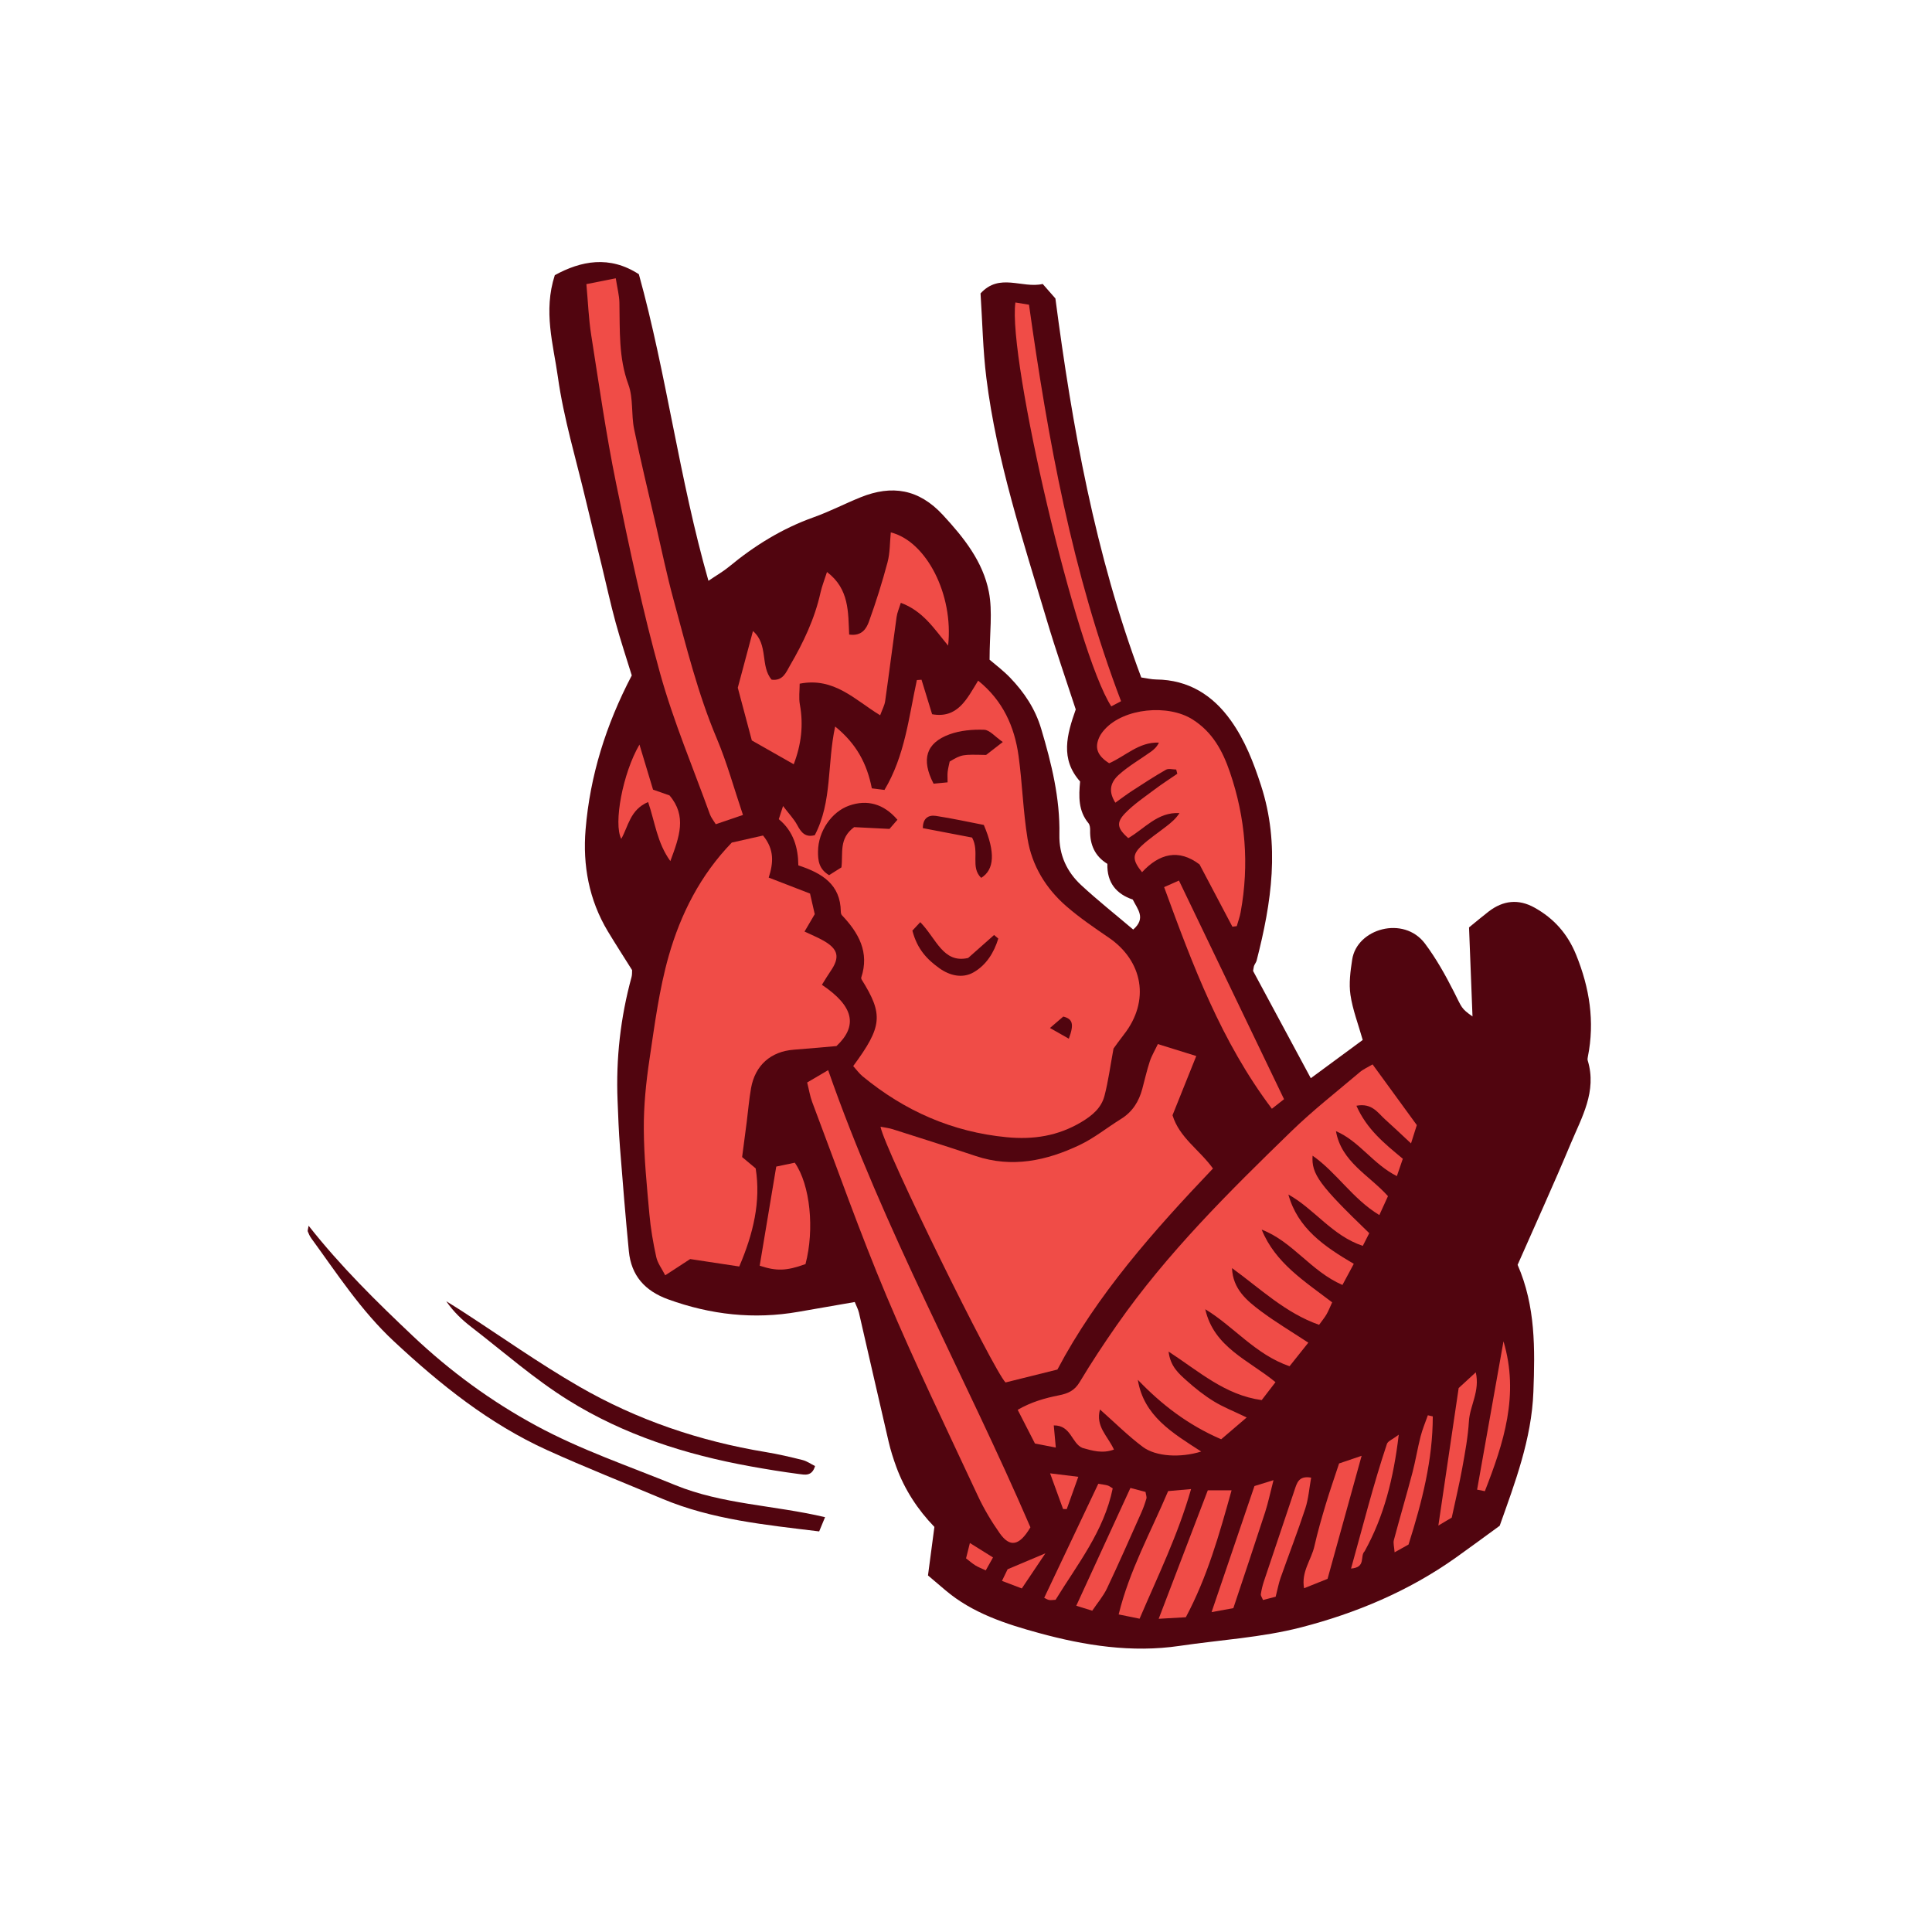 <svg version="1.1" id="svg" xmlns="http://www.w3.org/2000/svg" xmlns:xlink="http://www.w3.org/1999/xlink" x="0px" y="0px"
	 width="200px" height="200px" viewBox="0 0 200 200" enable-background="new 0 0 200 200" xml:space="preserve">
<path class="stroke" fill="#51050f"  fill-rule="evenodd" clip-rule="evenodd" d="M102.441,68.292c0.556,0.48,1.404,1.111,2.126,1.862
	c1.459,1.517,2.596,3.21,3.217,5.292c1.07,3.589,1.959,7.193,1.884,10.965c-0.041,2.107,0.777,3.854,2.274,5.235
	c1.719,1.587,3.557,3.045,5.367,4.581c1.356-1.178,0.452-2.091-0.045-3.104c-1.688-0.571-2.687-1.737-2.628-3.696
	c-1.296-0.792-1.815-1.991-1.786-3.462c0.005-0.251-0.024-0.571-0.172-0.749c-1.062-1.277-1.011-2.776-0.866-4.316
	c-2.077-2.329-1.374-4.843-0.451-7.46c-0.988-3.031-2.065-6.114-2.996-9.242c-2.459-8.26-5.184-16.463-6.256-25.063
	c-0.363-2.907-0.412-5.853-0.604-8.759c1.968-2.167,4.296-0.488,6.436-0.979c0.43,0.491,0.814,0.93,1.314,1.499
	c1.735,13.238,4.1,26.462,8.887,39.235c0.542,0.076,1.044,0.204,1.547,0.209c3.351,0.037,5.863,1.621,7.745,4.269
	c1.444,2.032,2.328,4.302,3.106,6.7c1.994,6.147,1.09,12.121-0.453,18.124c-0.047,0.186-0.184,0.346-0.257,0.527
	c-0.048,0.116-0.054,0.25-0.112,0.551c1.912,3.553,3.889,7.226,5.976,11.105c1.924-1.417,3.673-2.706,5.374-3.959
	c-0.47-1.66-1.044-3.137-1.269-4.667c-0.174-1.186-0.005-2.45,0.179-3.654c0.488-3.215,5.334-4.588,7.534-1.658
	c1.165,1.553,2.129,3.282,3.009,5.02c0.831,1.641,0.73,1.691,1.912,2.525c-0.125-3.212-0.245-6.288-0.359-9.217
	c0.824-0.67,1.418-1.173,2.034-1.647c1.494-1.148,3.083-1.33,4.751-0.398c2.007,1.121,3.418,2.705,4.303,4.885
	c1.391,3.428,1.942,6.898,1.214,10.544c-0.025,0.127-0.052,0.271-0.017,0.388c0.976,3.195-0.62,5.888-1.766,8.628
	c-1.763,4.215-3.662,8.374-5.49,12.529c1.871,4.279,1.797,8.723,1.633,13.153c-0.184,4.905-1.918,9.433-3.488,13.858
	c-1.619,1.178-3.081,2.263-4.564,3.316c-4.861,3.448-10.306,5.734-16.003,7.204c-4.083,1.053-8.376,1.294-12.571,1.915
	c-4.956,0.733-9.82-0.037-14.543-1.327c-3.427-0.936-6.901-2.051-9.718-4.451c-0.546-0.464-1.091-0.926-1.784-1.514
	c0.215-1.626,0.435-3.286,0.664-5.022c-1.721-1.779-3.074-3.845-3.941-6.204c-0.312-0.853-0.59-1.726-0.795-2.61
	c-1.039-4.449-2.043-8.907-3.074-13.358c-0.084-0.362-0.271-0.7-0.435-1.111c-1.998,0.347-3.913,0.678-5.829,1.013
	c-4.615,0.809-9.089,0.306-13.49-1.29c-2.41-0.874-3.819-2.453-4.066-4.983c-0.348-3.573-0.638-7.151-0.918-10.729
	c-0.127-1.618-0.185-3.242-0.25-4.864c-0.177-4.336,0.3-8.6,1.447-12.788c0.068-0.246,0.043-0.517,0.057-0.718
	c-0.862-1.375-1.712-2.685-2.516-4.021c-1.949-3.249-2.605-6.832-2.299-10.533c0.461-5.571,2.104-10.833,4.781-15.95
	c-0.537-1.748-1.158-3.604-1.672-5.487c-0.531-1.939-0.954-3.907-1.43-5.861c-0.553-2.271-1.124-4.536-1.66-6.809
	c-1.005-4.243-2.287-8.447-2.888-12.748c-0.469-3.359-1.532-6.777-0.317-10.532c2.705-1.479,5.662-2.071,8.702-0.096
	c2.878,10.401,4.171,21.124,7.203,31.737c0.883-0.6,1.552-0.981,2.138-1.465c2.641-2.187,5.508-3.957,8.759-5.115
	c1.655-0.59,3.228-1.411,4.861-2.069c3.234-1.301,6.021-0.859,8.508,1.83c2.173,2.351,4.149,4.824,4.762,7.963
	C102.769,63.328,102.441,65.532,102.441,68.292z"/>
<path class="stroke" fill="#51050f"  fill-rule="evenodd" clip-rule="evenodd" d="M85.41,157.057c-0.285,0.693-0.428,1.034-0.609,1.474
	c-5.543-0.681-11.065-1.205-16.255-3.384c-3.968-1.667-7.975-3.248-11.892-5.026c-6.015-2.73-11.082-6.794-15.895-11.284
	c-3.393-3.164-5.859-6.979-8.543-10.661c-0.15-0.208-0.259-0.453-0.354-0.694c-0.036-0.089,0.025-0.216,0.086-0.594
	c3.328,4.224,7.023,7.854,10.8,11.423c3.876,3.661,8.111,6.763,12.78,9.289c4.6,2.489,9.551,4.165,14.376,6.138
	C74.788,155.735,80.073,155.804,85.41,157.057z"/>
<path class="stroke" fill="#51050f"  fill-rule="evenodd" clip-rule="evenodd" d="M84.374,151.766c-0.317,1.089-1.069,0.9-1.664,0.824
	c-1.684-0.219-3.36-0.493-5.03-0.795c-6.68-1.208-13.102-3.258-18.863-6.854c-3.526-2.2-6.686-4.989-9.988-7.539
	c-0.972-0.75-1.873-1.587-2.631-2.697c0.536,0.335,1.076,0.664,1.607,1.008c4.047,2.622,7.989,5.421,12.16,7.827
	c5.981,3.45,12.462,5.649,19.293,6.776c1.287,0.212,2.563,0.508,3.829,0.828C83.546,151.26,83.957,151.56,84.374,151.766z"/>
<path fill-rule="evenodd" clip-rule="evenodd" fill="#f04c47" class="fill" d="M88.323,110.36c3.027-4.102,3.132-5.348,0.87-8.965
	c-0.015-0.063-0.058-0.135-0.04-0.188c0.874-2.633-0.267-4.637-1.999-6.465c-0.08-0.085-0.112-0.244-0.113-0.369
	c-0.035-2.789-1.887-3.971-4.398-4.791c-0.014-1.806-0.497-3.533-2.023-4.781c0.123-0.378,0.218-0.674,0.441-1.361
	c0.609,0.804,1.128,1.337,1.466,1.967c0.408,0.764,0.837,1.313,1.819,1.049c1.817-3.455,1.27-7.376,2.109-11.246
	c2.205,1.782,3.3,3.857,3.797,6.399c0.426,0.054,0.84,0.105,1.309,0.165c2.122-3.55,2.516-7.534,3.354-11.375
	c0.16-0.011,0.321-0.021,0.481-0.033c0.349,1.133,0.696,2.267,1.097,3.571c2.655,0.473,3.606-1.596,4.764-3.477
	c2.563,2.063,3.765,4.752,4.186,7.799c0.391,2.843,0.467,5.733,0.928,8.563c0.453,2.788,1.9,5.157,4.035,7.007
	c1.369,1.186,2.881,2.215,4.379,3.238c3.512,2.399,4.309,6.53,1.549,10.042c-0.443,0.564-0.854,1.154-1.062,1.436
	c-0.345,1.86-0.546,3.407-0.938,4.904c-0.328,1.251-1.266,2.033-2.395,2.708c-2.414,1.439-4.948,1.833-7.714,1.568
	c-5.655-0.542-10.581-2.725-14.931-6.308C88.951,111.137,88.687,110.761,88.323,110.36z M92.901,84.861
	c-1.409-1.656-3.138-2.122-5.001-1.463c-1.816,0.642-3.197,2.651-3.219,4.734c-0.01,0.922,0.074,1.828,1.147,2.465
	c0.435-0.273,0.9-0.568,1.278-0.806c0.18-1.5-0.285-2.991,1.316-4.166c1.047,0.053,2.326,0.117,3.657,0.184
	C92.328,85.524,92.578,85.235,92.901,84.861z M96.643,81.127c0.414-0.04,0.887-0.085,1.452-0.14c0-0.463-0.03-0.782,0.007-1.094
	c0.045-0.378,0.146-0.75,0.209-1.061c1.271-0.74,1.271-0.74,3.769-0.68c0.424-0.329,0.956-0.74,1.728-1.338
	c-0.806-0.557-1.354-1.248-1.928-1.269c-1.196-0.043-2.478,0.068-3.592,0.476C95.857,76.912,95.342,78.619,96.643,81.127z
	 M100.221,99.17c-2.594,0.586-3.269-1.977-4.956-3.709c-0.375,0.404-0.664,0.715-0.815,0.877c0.506,1.955,1.565,3.013,2.798,3.896
	c1.071,0.766,2.38,1.077,3.521,0.43c1.338-0.758,2.137-2.067,2.575-3.505c-0.146-0.123-0.291-0.246-0.437-0.368
	C102.109,97.497,101.313,98.202,100.221,99.17z M101.571,90.876c1.366-0.839,1.487-2.633,0.272-5.479
	c-1.523-0.294-3.228-0.67-4.949-0.935c-0.802-0.123-1.363,0.262-1.361,1.267c1.803,0.344,3.561,0.681,5.097,0.975
	C101.437,88.207,100.425,89.764,101.571,90.876z M108.693,106.417c0.88,0.5,1.396,0.793,1.951,1.109
	c0.555-1.491,0.416-2.047-0.575-2.292C109.797,105.468,109.438,105.776,108.693,106.417z"/>
<path fill-rule="evenodd" clip-rule="evenodd" fill="#f04c47" class="fill" d="M85.084,101.947c3.303,2.216,3.74,4.243,1.506,6.342
	c-1.451,0.125-2.936,0.264-4.424,0.377c-2.369,0.181-3.994,1.605-4.418,3.98c-0.205,1.154-0.298,2.33-0.447,3.494
	c-0.148,1.16-0.304,2.319-0.477,3.639c0.342,0.286,0.775,0.647,1.403,1.172c0.549,3.423-0.244,6.762-1.7,10.157
	c-1.797-0.273-3.457-0.525-5.081-0.771c-0.831,0.542-1.591,1.035-2.584,1.682c-0.351-0.692-0.788-1.258-0.927-1.888
	c-0.32-1.463-0.579-2.95-0.711-4.441c-0.263-2.927-0.561-5.862-0.578-8.796c-0.016-2.397,0.227-4.815,0.582-7.191
	c0.54-3.608,1.005-7.265,2.001-10.758c1.239-4.338,3.279-8.365,6.527-11.721c1.104-0.25,2.218-0.501,3.235-0.731
	c1.202,1.473,1.064,2.863,0.585,4.355c1.483,0.574,2.908,1.125,4.278,1.655c0.198,0.869,0.343,1.498,0.488,2.131
	c-0.347,0.589-0.666,1.133-1.057,1.8c0.723,0.345,1.371,0.607,1.972,0.95c1.536,0.876,1.71,1.727,0.713,3.164
	C85.68,100.969,85.422,101.411,85.084,101.947z"/>
<path fill-rule="evenodd" clip-rule="evenodd" fill="#f04c47" class="fill" d="M142.09,110.186c1.506,2.068,2.96,4.062,4.578,6.283
	c-0.111,0.356-0.293,0.924-0.6,1.896c-1.08-1.002-1.863-1.753-2.672-2.474c-0.762-0.68-1.354-1.734-2.981-1.426
	c1.078,2.444,2.892,3.901,4.804,5.49c-0.197,0.576-0.395,1.148-0.616,1.795c-2.479-1.245-3.885-3.621-6.306-4.652
	c0.562,3.191,3.418,4.536,5.385,6.727c-0.275,0.605-0.535,1.172-0.893,1.957c-2.777-1.675-4.402-4.392-6.91-6.146
	c-0.138,1.903,0.712,3.054,5.866,8.02c-0.201,0.395-0.421,0.827-0.669,1.316c-3.166-1.048-4.988-3.805-7.704-5.316
	c0.968,3.508,3.727,5.388,6.771,7.176c-0.42,0.783-0.775,1.443-1.174,2.186c-3.257-1.406-5.154-4.5-8.36-5.728
	c1.407,3.458,4.443,5.347,7.296,7.528c-0.203,0.44-0.362,0.852-0.578,1.232c-0.19,0.336-0.444,0.634-0.775,1.096
	c-3.489-1.226-6.096-3.757-9.013-5.872c0.078,2.162,1.525,3.367,3.006,4.471c1.506,1.123,3.129,2.088,4.892,3.248
	c-0.687,0.862-1.31,1.644-1.943,2.44c-3.54-1.218-5.757-4.104-8.724-5.902c0.889,3.944,4.491,5.265,7.27,7.549
	c-0.511,0.664-0.975,1.266-1.429,1.858c-3.791-0.522-6.455-2.945-9.638-5.024c0.179,1.542,1.061,2.286,1.871,3.012
	c0.87,0.78,1.801,1.519,2.793,2.13c0.983,0.606,2.078,1.031,3.42,1.68c-0.971,0.831-1.775,1.52-2.638,2.257
	c-3.419-1.472-6.17-3.584-8.631-6.156c0.606,3.741,3.586,5.505,6.562,7.425c-2.136,0.667-4.685,0.539-6.052-0.484
	c-1.527-1.145-2.89-2.509-4.428-3.869c-0.484,1.762,0.817,2.755,1.445,4.151c-1.202,0.439-2.237,0.117-3.262-0.173
	c-1.125-0.467-1.167-2.356-2.966-2.329c0.076,0.838,0.132,1.448,0.21,2.293c-0.797-0.154-1.46-0.283-2.158-0.418
	c-0.589-1.15-1.148-2.242-1.787-3.488c1.381-0.805,2.816-1.213,4.244-1.496c0.975-0.192,1.637-0.484,2.173-1.377
	c1.206-2.013,2.502-3.975,3.845-5.899c5.189-7.438,11.604-13.786,18.073-20.069c2.228-2.163,4.687-4.087,7.06-6.097
	C141.132,110.676,141.616,110.468,142.09,110.186z"/>
<path fill-rule="evenodd" clip-rule="evenodd" fill="#f04c47" class="fill" d="M109.462,141.775c-2.037,0.507-3.673,0.914-5.369,1.336
	c-1.208-1.174-12.499-24.092-12.943-26.474c0.468,0.094,0.88,0.137,1.268,0.261c2.86,0.911,5.723,1.812,8.569,2.767
	c3.783,1.269,7.364,0.492,10.802-1.146c1.505-0.718,2.833-1.803,4.263-2.688c1.184-0.733,1.849-1.808,2.199-3.116
	c0.253-0.946,0.469-1.905,0.773-2.834c0.191-0.585,0.52-1.125,0.838-1.798c1.35,0.419,2.513,0.782,3.975,1.237
	c-0.854,2.131-1.667,4.156-2.459,6.128c0.717,2.333,2.76,3.542,4.188,5.515C119.445,127.395,113.559,134.021,109.462,141.775z"/>
<path fill-rule="evenodd" clip-rule="evenodd" fill="#f04c47" class="fill" d="M63.744,28.808c0.159,1.024,0.361,1.768,0.377,2.517
	c0.059,2.856-0.098,5.695,0.932,8.488c0.521,1.417,0.281,3.095,0.592,4.612c0.68,3.317,1.486,6.608,2.249,9.908
	c0.6,2.594,1.138,5.206,1.838,7.773c1.316,4.833,2.507,9.701,4.47,14.345c1.057,2.501,1.776,5.145,2.71,7.912
	c-1.057,0.36-1.888,0.643-2.816,0.959c-0.229-0.379-0.479-0.677-0.604-1.02c-1.751-4.849-3.774-9.622-5.152-14.575
	c-1.799-6.466-3.2-13.052-4.55-19.632c-1.048-5.109-1.781-10.283-2.592-15.438c-0.261-1.66-0.323-3.352-0.496-5.245
	C61.701,29.214,62.606,29.034,63.744,28.808z"/>
<path fill-rule="evenodd" clip-rule="evenodd" fill="#f04c47" class="fill" d="M85.609,59.214c2.324,1.754,2.184,4.176,2.297,6.476
	c1.307,0.188,1.785-0.616,2.05-1.352c0.728-2.016,1.373-4.066,1.923-6.137c0.262-0.986,0.232-2.049,0.336-3.088
	c3.669,0.915,6.516,6.417,5.934,11.721c-1.448-1.746-2.587-3.575-4.895-4.43c-0.174,0.565-0.375,1.006-0.439,1.466
	c-0.407,2.904-0.772,5.814-1.185,8.717c-0.062,0.436-0.294,0.847-0.517,1.458c-2.582-1.566-4.76-3.976-8.331-3.269
	c0,0.713-0.108,1.46,0.021,2.165c0.385,2.111,0.147,4.126-0.636,6.175c-1.341-0.763-2.601-1.479-4.337-2.464
	c-0.417-1.566-0.984-3.692-1.455-5.458c0.579-2.165,1.062-3.968,1.57-5.868c1.63,1.404,0.731,3.63,1.934,5.035
	c1.189,0.149,1.502-0.786,1.896-1.462c1.385-2.371,2.561-4.837,3.161-7.546C85.084,60.685,85.347,60.04,85.609,59.214z"/>
<path fill-rule="evenodd" clip-rule="evenodd" fill="#f04c47" class="fill" d="M127.578,95.933c-1.121-2.124-2.241-4.248-3.401-6.446
	c-2.17-1.65-4.176-1.118-5.954,0.803c-0.985-1.224-1.031-1.806-0.072-2.71c0.804-0.758,1.742-1.372,2.615-2.057
	c0.488-0.382,0.965-0.777,1.33-1.351c-2.275-0.134-3.619,1.632-5.303,2.59c-1.127-1.007-1.273-1.588-0.322-2.576
	c0.895-0.93,2-1.665,3.039-2.449c0.766-0.577,1.574-1.095,2.364-1.639c-0.038-0.146-0.076-0.292-0.114-0.438
	c-0.359,0-0.793-0.132-1.063,0.023c-1.189,0.678-2.338,1.428-3.487,2.174c-0.597,0.388-1.166,0.821-1.749,1.235
	c-0.663-1.044-0.638-1.989,0.358-2.888c1.007-0.908,2.214-1.594,3.325-2.389c0.326-0.233,0.624-0.506,0.827-0.941
	c-2.078-0.084-3.479,1.416-5.154,2.136c-1.226-0.787-1.529-1.599-1.014-2.706c0.137-0.291,0.34-0.561,0.558-0.8
	c2.01-2.213,6.556-2.62,9.072-1.04c2.101,1.319,3.141,3.29,3.885,5.464c1.618,4.723,2.017,9.567,1.114,14.495
	c-0.089,0.491-0.266,0.966-0.402,1.449C127.879,95.893,127.729,95.913,127.578,95.933z"/>
<path fill-rule="evenodd" clip-rule="evenodd" fill="#f04c47" class="fill" d="M83.557,112.059c0.811-0.478,1.411-0.831,2.174-1.278
	c5.752,16.497,14.172,31.638,20.938,47.326c-1.152,1.945-2.127,2.105-3.18,0.61c-0.861-1.223-1.64-2.53-2.271-3.886
	c-3.195-6.861-6.504-13.678-9.439-20.65c-2.783-6.608-5.162-13.387-7.7-20.097C83.852,113.485,83.754,112.839,83.557,112.059z"/>
<path fill-rule="evenodd" clip-rule="evenodd" fill="#f04c47" class="fill" d="M105.113,31.313c0.41,0.067,0.816,0.133,1.408,0.229
	c1.963,13.965,4.473,27.761,9.53,41.046c-0.396,0.209-0.709,0.375-1.012,0.535C111.401,67.536,104.305,37.103,105.113,31.313z"/>
<path fill-rule="evenodd" clip-rule="evenodd" fill="#f04c47" class="fill" d="M120.51,91.834c0.558-0.248,0.939-0.417,1.534-0.681
	c3.625,7.54,7.2,14.979,10.88,22.635c-0.308,0.243-0.719,0.566-1.259,0.99C126.411,107.806,123.481,99.952,120.51,91.834z"/>
<path fill-rule="evenodd" clip-rule="evenodd" fill="#f04c47" class="fill" d="M80.357,120.765c0.493-0.104,1.238-0.26,1.919-0.403
	c1.603,2.292,2.054,6.911,1.108,10.497c-1.979,0.715-2.991,0.742-4.741,0.167C79.195,127.718,79.746,124.426,80.357,120.765z"/>
<path fill-rule="evenodd" clip-rule="evenodd" fill="#f04c47" class="fill" d="M122.757,167.416c-0.861,0.049-1.685,0.096-2.81,0.161
	c1.745-4.564,3.398-8.891,5.084-13.299c0.758,0,1.447,0,2.461,0C126.22,158.84,124.987,163.236,122.757,167.416z"/>
<path fill-rule="evenodd" clip-rule="evenodd" fill="#f04c47" class="fill" d="M117.969,167.567c-0.846-0.172-1.459-0.297-2.166-0.441
	c1.115-4.556,3.322-8.516,5.123-12.769c0.729-0.063,1.403-0.123,2.373-0.208C121.938,158.911,119.885,163.092,117.969,167.567z"/>
<path fill-rule="evenodd" clip-rule="evenodd" fill="#f04c47" class="fill" d="M67.092,83.026c-1.867,0.794-2.037,2.5-2.779,3.811
	c-0.823-1.557,0.148-6.789,1.883-9.757c0.5,1.661,0.955,3.167,1.407,4.662c0.677,0.238,1.216,0.428,1.704,0.599
	c1.82,2.143,1.021,4.291,0.087,6.8C68.011,87.22,67.814,85.126,67.092,83.026z"/>
<path fill-rule="evenodd" clip-rule="evenodd" fill="#f04c47" class="fill" d="M137.428,163.442c-0.871,0.35-1.588,0.636-2.431,0.973
	c-0.31-1.708,0.749-2.938,1.066-4.338c0.33-1.461,0.745-2.905,1.175-4.34c0.425-1.415,0.915-2.811,1.385-4.241
	c0.713-0.242,1.306-0.443,2.332-0.792C139.725,155.146,138.597,159.221,137.428,163.442z"/>
<path fill-rule="evenodd" clip-rule="evenodd" fill="#f04c47" class="fill" d="M117.021,154.031c0.639,0.169,1.113,0.295,1.564,0.414
	c0.047,0.313,0.139,0.522,0.09,0.689c-0.146,0.499-0.32,0.992-0.533,1.466c-1.169,2.618-2.32,5.244-3.549,7.834
	c-0.381,0.801-0.98,1.497-1.525,2.306c-0.696-0.216-1.219-0.377-1.653-0.512C113.29,162.15,115.103,158.206,117.021,154.031z"/>
<path fill-rule="evenodd" clip-rule="evenodd" fill="#f04c47" class="fill" d="M127.676,166.475c-0.87,0.158-1.471,0.268-2.254,0.411
	c1.496-4.399,2.908-8.549,4.439-13.05c0.268-0.083,0.896-0.278,1.971-0.611c-0.359,1.392-0.559,2.375-0.867,3.322
	C129.904,159.816,128.807,163.074,127.676,166.475z"/>
<path fill-rule="evenodd" clip-rule="evenodd" fill="#f04c47" class="fill" d="M151,143.691c0.561-0.516,1.076-0.99,1.771-1.628
	c0.452,1.949-0.61,3.443-0.709,5.068c-0.098,1.62-0.398,3.233-0.688,4.835c-0.302,1.665-0.698,3.312-1.089,5.134
	c-0.379,0.227-0.842,0.501-1.386,0.827C149.611,153.102,150.294,148.479,151,143.691z"/>
<path fill-rule="evenodd" clip-rule="evenodd" fill="#f04c47" class="fill" d="M113.695,153.6c0.471,0.082,0.732,0.103,0.975,0.178
	c0.172,0.053,0.318,0.18,0.518,0.297c-0.904,4.443-3.667,7.87-5.914,11.535c-0.293,0.013-0.489,0.055-0.671,0.02
	c-0.183-0.036-0.349-0.149-0.509-0.222C109.95,161.494,111.793,157.608,113.695,153.6z"/>
<path fill-rule="evenodd" clip-rule="evenodd" fill="#f04c47" class="fill" d="M152.909,154.208c0.911-5.118,1.821-10.235,2.731-15.354
	c1.66,5.548,0.009,10.554-1.928,15.513C153.445,154.314,153.178,154.261,152.909,154.208z"/>
<path fill-rule="evenodd" clip-rule="evenodd" fill="#f04c47" class="fill" d="M135.729,152.964c-0.196,1.083-0.272,2.182-0.605,3.196
	c-0.79,2.409-1.71,4.775-2.554,7.167c-0.204,0.578-0.313,1.188-0.513,1.964c-0.315,0.082-0.798,0.208-1.311,0.342
	c-0.104-0.264-0.246-0.446-0.224-0.604c0.067-0.447,0.172-0.893,0.315-1.322c1.049-3.146,2.115-6.286,3.166-9.432
	C134.254,153.532,134.427,152.734,135.729,152.964z"/>
<path fill-rule="evenodd" clip-rule="evenodd" fill="#f04c47" class="fill" d="M148.321,146.625c-0.002,4.474-1.087,8.771-2.509,13.265
	c-0.267,0.149-0.755,0.42-1.443,0.804c-0.041-0.57-0.16-0.944-0.076-1.264c0.619-2.325,1.302-4.633,1.916-6.958
	c0.328-1.246,0.531-2.525,0.851-3.774c0.19-0.745,0.497-1.461,0.751-2.189C147.98,146.547,148.152,146.585,148.321,146.625z"/>
<path fill-rule="evenodd" clip-rule="evenodd" fill="#f04c47" class="fill" d="M144.798,148.52c-0.537,4.521-1.524,8.44-3.53,12.064
	c-0.525,0.515,0.186,1.667-1.408,1.793c1.231-4.394,2.307-8.698,3.717-12.91C143.672,149.185,144.13,149.022,144.798,148.52z"/>
<path fill-rule="evenodd" clip-rule="evenodd" fill="#f04c47" class="fill" d="M105.777,164.436c-0.733-0.279-1.316-0.502-2.053-0.782
	c0.273-0.563,0.482-0.995,0.585-1.206c1.335-0.562,2.427-1.023,3.912-1.65C107.279,162.201,106.548,163.289,105.777,164.436z"/>
<path fill-rule="evenodd" clip-rule="evenodd" fill="#f04c47" class="fill" d="M108.705,152.52c1.049,0.129,1.84,0.226,2.919,0.358
	c-0.447,1.254-0.82,2.298-1.194,3.343c-0.127-0.002-0.254-0.005-0.381-0.008C109.635,155.076,109.221,153.938,108.705,152.52z"/>
<path fill-rule="evenodd" clip-rule="evenodd" fill="#f04c47" class="fill" d="M102.796,161.227c-0.292,0.52-0.498,0.886-0.752,1.339
	c-0.411-0.194-0.759-0.323-1.069-0.513c-0.32-0.196-0.604-0.452-0.97-0.731c0.125-0.5,0.245-0.978,0.397-1.59
	C101.206,160.233,101.892,160.662,102.796,161.227z"/>
</svg>
